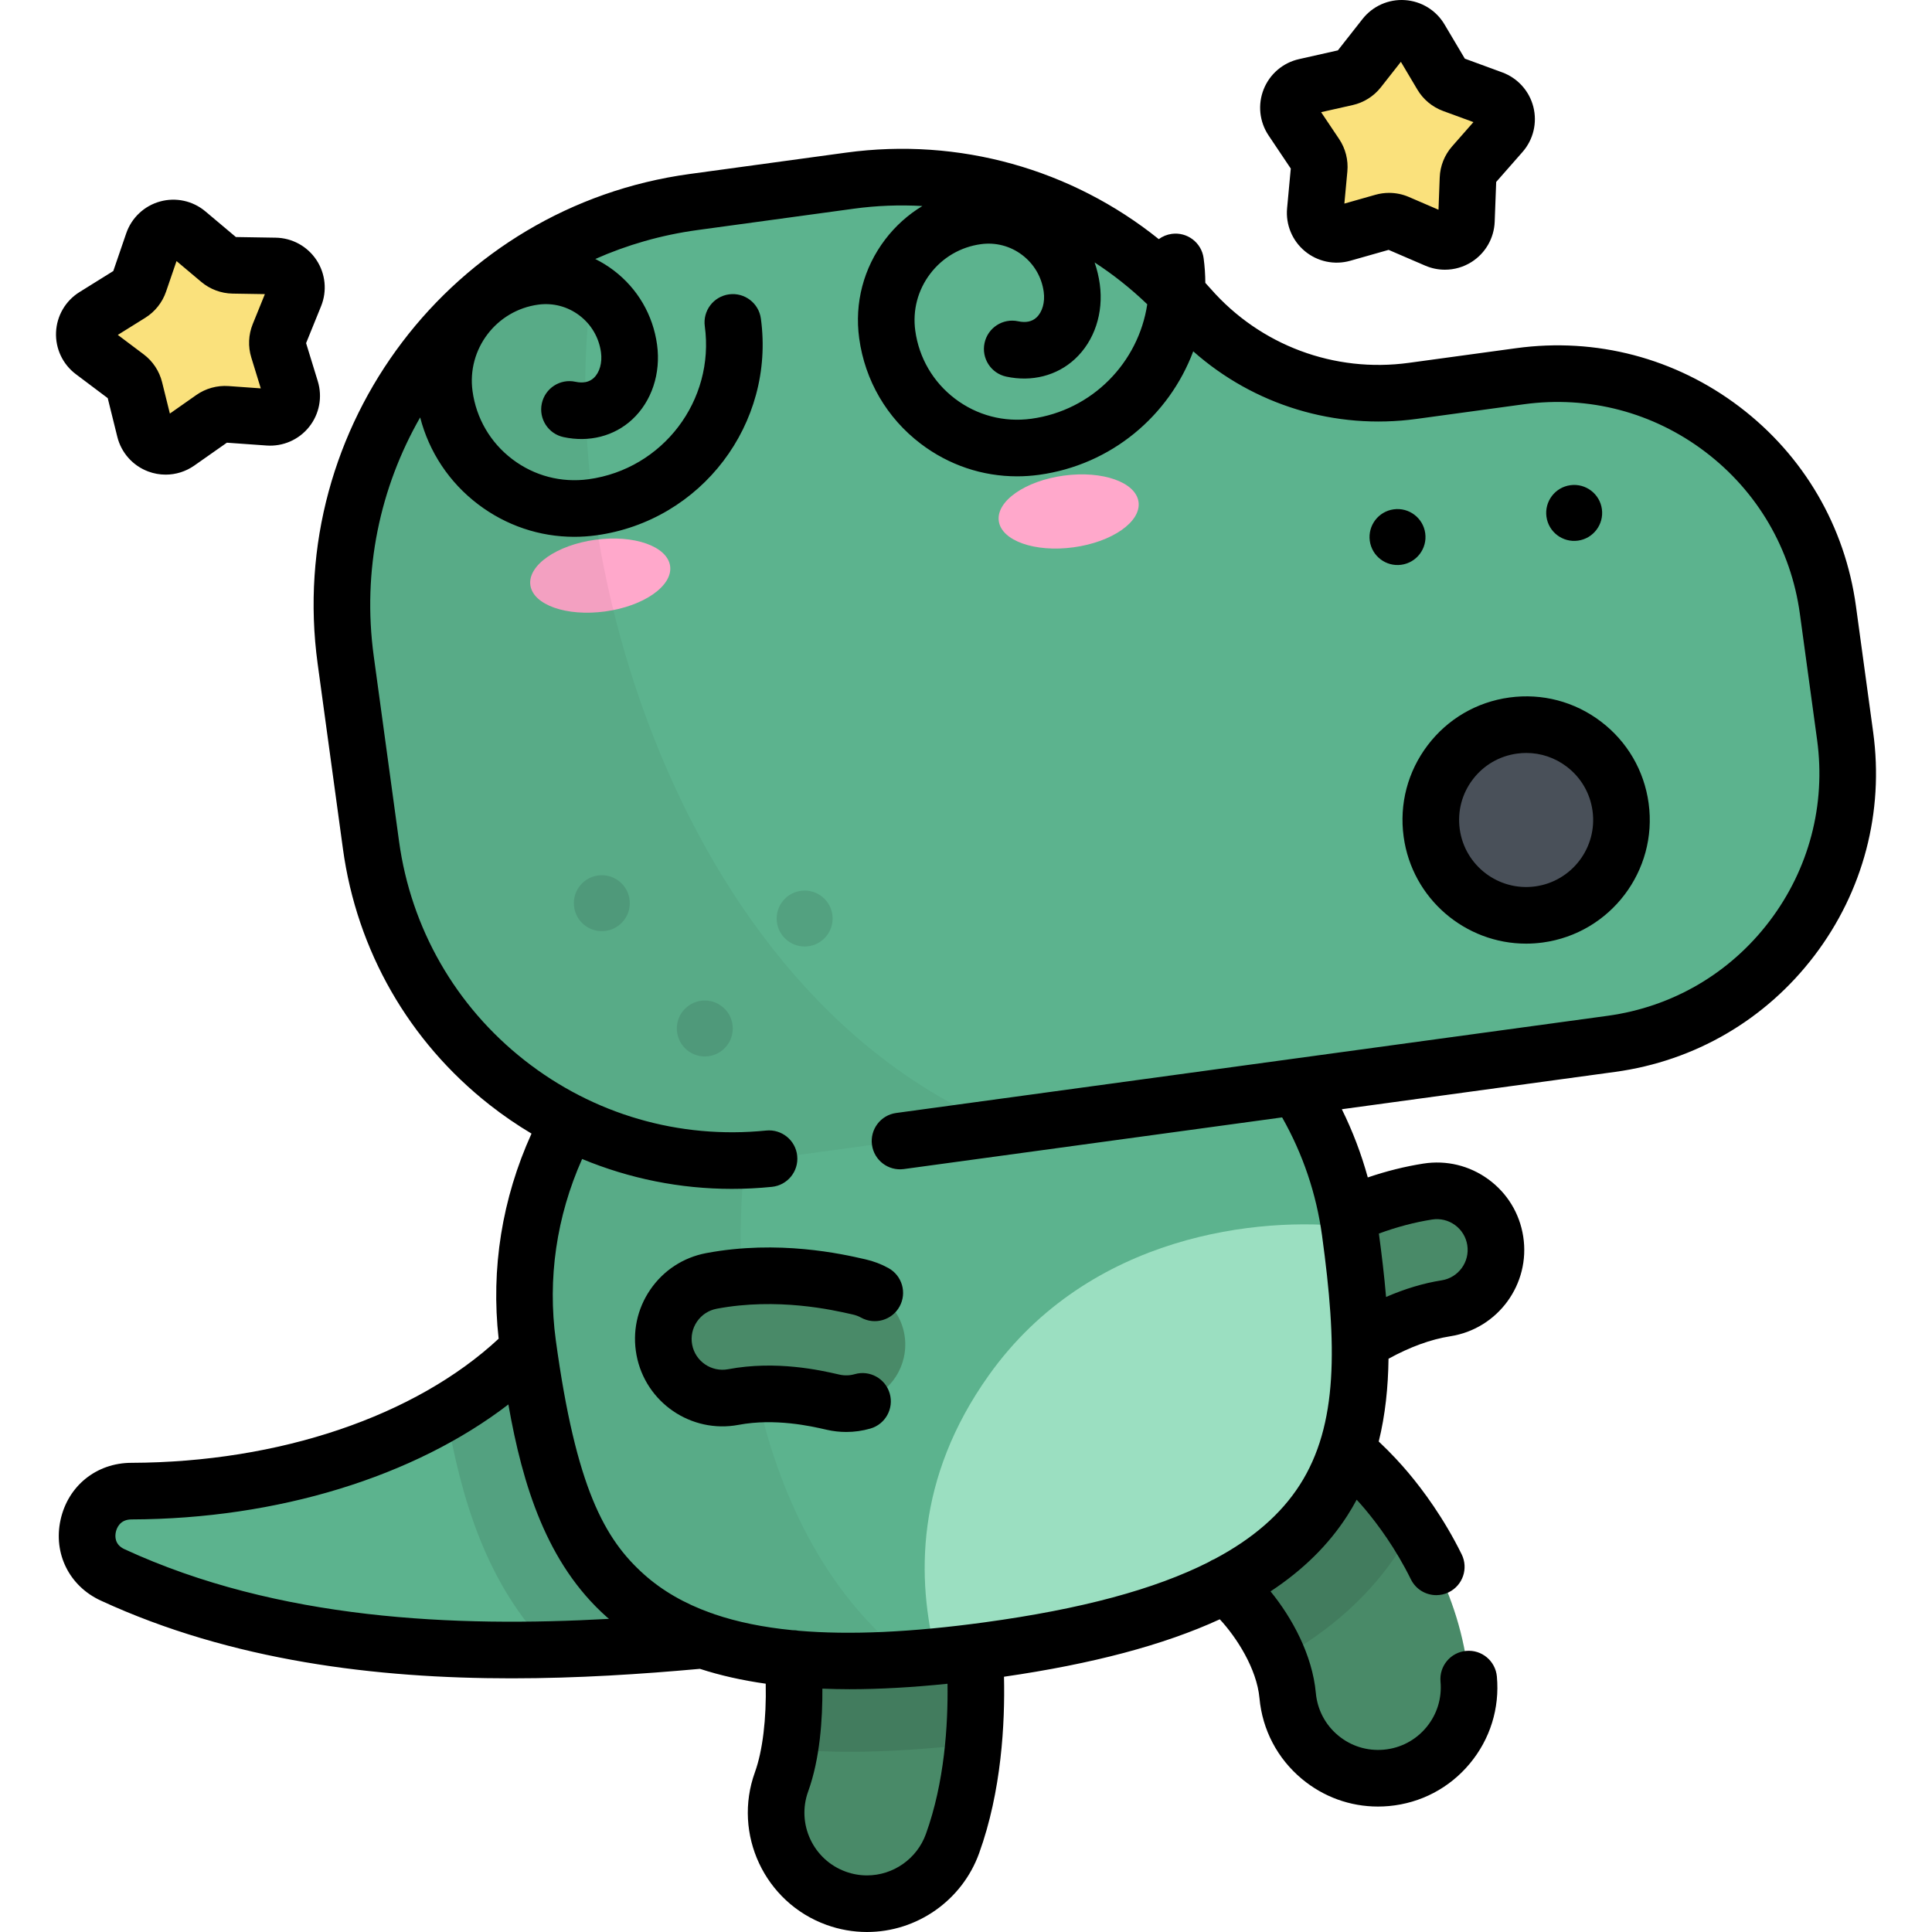 <?xml version="1.0" encoding="iso-8859-1"?>
<!-- Generator: Adobe Illustrator 19.0.0, SVG Export Plug-In . SVG Version: 6.00 Build 0)  -->
<svg version="1.1" id="Capa_1" xmlns="http://www.w3.org/2000/svg" xmlns:xlink="http://www.w3.org/1999/xlink" x="0px" y="0px"
	 viewBox="0 0 512.001 512.001" style="enable-background:new 0 0 512.001 512.001;" xml:space="preserve">
<path style="fill:#498A68;" d="M350.406,359.276c-5.19,0-10.268-2.579-13.248-7.29c-4.622-7.309-2.444-16.98,4.864-21.602
	l0.376-0.238c4.519-2.869,18.27-11.598,35.966-14.369c8.544-1.339,16.553,4.503,17.891,13.046
	c1.338,8.543-4.503,16.553-13.046,17.891c-11.259,1.764-20.536,7.653-24.029,9.87l-0.421,0.267
	C356.164,358.492,353.267,359.276,350.406,359.276z"/>
<path style="fill:#5CB38E;" d="M251.851,426.696c-72.393,9.888-155.705,21.268-222.014-9.34
	c-11.347-5.238-7.509-22.155,4.988-22.193c49.18-0.15,88.07-17.986,108.484-41.061L251.851,426.696z"/>
<path style="opacity:0.1;enable-background:new    ;" d="M118.246,374.262c3.965,23.009,10.666,45.602,27.538,62.843
	c35.838-0.816,72.151-5.776,106.067-10.409l-108.542-72.593C136.767,361.499,128.316,368.352,118.246,374.262z"/>
<g>
	<path style="fill:#498A68;" d="M229.765,504.502c-2.721,0.001-5.485-0.464-8.191-1.443c-12.51-4.525-18.984-18.334-14.459-30.844
		c5.472-15.128,3.189-40.267,0.415-47.873c-7.051-9.406-6.328-22.807,2.201-31.397c9.372-9.441,24.624-9.496,34.065-0.122
		c8.028,7.97,12.877,22.75,14.412,43.927c0.808,11.152,1.132,32.717-5.789,51.851C248.872,498.405,239.622,504.501,229.765,504.502z
		 M209.833,426.99c0.007,0.006,0.013,0.013,0.019,0.019C209.846,427.003,209.84,426.997,209.833,426.99z"/>
	<path style="fill:#498A68;" d="M367.422,471.154c-13.248,1.209-24.968-8.551-26.177-21.799
		c-1.22-13.367-12.288-26.556-17.681-29.835c-11.62-0.816-21.245-9.981-22.282-21.953c-1.144-13.215,8.611-24.861,21.807-26.065
		c0.038-0.004,0.076-0.007,0.114-0.01c20.539-1.778,37.815,15.937,44.289,23.636c7.198,8.558,19.591,26.416,21.729,49.851
		C390.43,458.225,380.67,469.945,367.422,471.154z M327.335,419.489c0.007-0.001,0.015-0.001,0.022-0.001
		C327.35,419.488,327.342,419.488,327.335,419.489z"/>
</g>
<path style="opacity:0.1;enable-background:new    ;" d="M371.007,410.635c1.281-1.992,2.44-4.011,3.509-6.049
	c-2.524-3.836-4.984-7.034-7.024-9.46c-6.474-7.698-23.751-25.413-44.289-23.636c-0.038,0.003-0.076,0.007-0.114,0.01
	c-13.196,1.204-22.951,12.85-21.807,26.065c1.037,11.972,10.662,21.137,22.282,21.953c4.085,2.485,11.421,10.66,15.271,20.288
	C352.877,432.013,363.471,422.355,371.007,410.635z"/>
<path style="opacity:0.1;enable-background:new    ;" d="M243.795,392.822c-9.442-9.373-24.693-9.319-34.065,0.122
	c-8.528,8.59-9.252,21.991-2.201,31.397c2.293,6.288,4.246,24.551,1.765,39.241c5.047,0.428,10.291,0.666,15.786,0.666
	c9.978,0,21.031-0.716,32.917-2.109c0.936-10.164,0.65-19.322,0.21-25.389C256.672,415.572,251.823,400.793,243.795,392.822z"/>
<path style="fill:#5CB38E;" d="M357.792,326.448c7.611,55.717,5.549,97.067-95.845,110.917
	c-101.395,13.85-114.47-25.432-122.081-81.15c-7.611-55.717,35.004-107.549,95.183-115.769
	C295.227,232.227,350.181,270.731,357.792,326.448z"/>
<path style="fill:#9BDFC1;" d="M357.792,326.448c-0.061-0.444-0.133-0.884-0.2-1.326c-23.491-2.724-68.739,1.731-95.518,39.302
	c-19.514,27.378-19.242,54.009-13.941,74.554c4.413-0.421,9.013-0.957,13.813-1.612
	C363.341,423.515,365.402,382.165,357.792,326.448z"/>
<path style="opacity:0.05;enable-background:new    ;" d="M214.611,245.096c-49.062,15.817-81.462,61.952-74.746,111.12
	c7.047,51.591,18.791,89.085,100.986,83.36C189.354,399.848,185.155,303.869,214.611,245.096z"/>
<path style="fill:#5CB38E;" d="M315.219,81.491L315.219,81.491c-22.45-25.596-56.245-38.221-89.978-33.613l-41.466,5.664
	c-58.953,8.053-100.217,62.372-92.164,121.325l6.704,49.077c7.227,52.91,55.978,89.943,108.888,82.716l219.814-30.025
	c39.636-5.414,67.379-41.935,61.965-81.571l-4.562-33.401c-5.414-39.636-41.935-67.379-81.571-61.965l-28.476,3.89
	C352.195,106.617,329.978,98.318,315.219,81.491z"/>
<circle style="fill:#495059;" cx="404.439" cy="217.311" r="25.26"/>
<g style="opacity:0.1;">
	<circle cx="159.489" cy="239.351" r="7.414"/>
	<circle cx="213.239" cy="243.421" r="7.414"/>
	<circle cx="186.779" cy="272.561" r="7.414"/>
</g>
<g>
	
		<ellipse transform="matrix(-0.135 -0.991 0.991 -0.135 29.379 330.695)" style="fill:#FFA8CB;" cx="158.992" cy="152.527" rx="9.587" ry="18.688"/>
	
		<ellipse transform="matrix(0.135 0.991 -0.991 0.135 379.268 -163.519)" style="fill:#FFA8CB;" cx="283.317" cy="135.53" rx="9.587" ry="18.688"/>
</g>
<path style="opacity:0.05;enable-background:new    ;" d="M160.422,59.429c-46.066,17.278-75.751,64.636-68.811,115.438
	l6.704,49.078c7.227,52.91,55.978,89.943,108.888,82.716l58.133-7.941C173.944,261.025,141.098,127.578,160.422,59.429z"/>
<path style="fill:#498A68;" d="M224.263,371.988c-1.146,0-2.309-0.126-3.473-0.391l-0.485-0.11
	c-4.034-0.921-14.755-3.368-25.963-1.257c-8.501,1.599-16.685-3.991-18.285-12.488c-1.601-8.498,3.991-16.685,12.488-18.285
	c17.615-3.319,33.509,0.309,38.73,1.501l0.432,0.099c8.434,1.91,13.722,10.296,11.812,18.729
	C237.873,367.055,231.416,371.988,224.263,371.988z"/>
<g>
	<path style="fill:#FAE17C;" d="M366.567,58.83l-10.778,3.059c-3.851,1.093-7.599-2.022-7.228-6.008l1.036-11.156
		c0.121-1.305-0.211-2.612-0.941-3.7l-6.24-9.305c-2.229-3.325-0.425-7.851,3.48-8.731l10.93-2.462
		c1.278-0.288,2.419-1.008,3.228-2.038l6.922-8.81c2.473-3.148,7.336-2.831,9.379,0.612l5.719,9.634
		c0.669,1.127,1.706,1.989,2.936,2.44l10.517,3.86c3.758,1.379,4.959,6.102,2.317,9.109l-7.395,8.416
		c-0.865,0.984-1.364,2.237-1.413,3.546l-0.422,11.196c-0.15,4-4.271,6.602-7.947,5.018l-10.29-4.433
		C369.174,58.56,367.828,58.472,366.567,58.83z"/>
	<path style="fill:#FAE17C;" d="M56.343,110.81l-9.169,6.438c-3.276,2.3-7.84,0.593-8.804-3.292l-2.696-10.875
		c-0.315-1.272-1.059-2.396-2.107-3.184l-8.956-6.731c-3.2-2.405-2.987-7.273,0.41-9.39l9.509-5.924
		c1.112-0.693,1.952-1.748,2.377-2.988l3.634-10.598c1.299-3.787,5.994-5.089,9.057-2.511l8.573,7.213
		c1.003,0.844,2.266,1.316,3.576,1.337l11.202,0.181c4.003,0.065,6.692,4.128,5.187,7.838l-4.211,10.382
		c-0.493,1.214-0.551,2.561-0.167,3.814l3.289,10.71c1.175,3.827-1.858,7.64-5.851,7.356l-11.175-0.797
		C58.715,109.696,57.416,110.057,56.343,110.81z"/>
</g>
<path d="M20.105,99.161l8.444,6.347l2.541,10.253c1.048,4.227,4.109,7.661,8.188,9.186c1.5,0.561,3.065,0.836,4.622,0.836
	c2.677,0,5.33-0.815,7.583-2.397l8.645-6.069l10.536,0.751c4.338,0.308,8.555-1.54,11.267-4.948
	c2.711-3.408,3.566-7.928,2.288-12.09l-3.101-10.098l3.971-9.788c1.637-4.036,1.179-8.612-1.225-12.244
	c-2.403-3.631-6.438-5.841-10.792-5.912l-10.56-0.171l-8.082-6.8c-3.332-2.803-7.826-3.782-12.022-2.62
	c-4.197,1.163-7.545,4.317-8.959,8.437l-3.426,9.991l-8.965,5.585c-3.696,2.303-6.016,6.275-6.206,10.626
	C14.66,92.387,16.625,96.546,20.105,99.161z M38.496,84.218c2.568-1.6,4.524-4.057,5.506-6.921l2.78-8.109l6.56,5.519
	c2.315,1.949,5.256,3.049,8.284,3.099l8.572,0.139l-3.222,7.944c-1.138,2.805-1.275,5.943-0.386,8.835l2.517,8.196l-8.551-0.61
	c-3.017-0.212-6.045,0.624-8.522,2.363l-7.017,4.926l-2.063-8.322c-0.728-2.938-2.461-5.556-4.88-7.374l-6.854-5.151L38.496,84.218z
	 M342.07,44.67l-0.977,10.517c-0.403,4.336,1.355,8.586,4.705,11.37c3.348,2.783,7.849,3.737,12.039,2.547l10.161-2.884l9.701,4.179
	c1.674,0.722,3.452,1.078,5.222,1.078c2.458,0,4.904-0.688,7.045-2.039c3.682-2.325,5.978-6.311,6.143-10.663l0.398-10.555
	l6.971-7.934c2.875-3.271,3.951-7.744,2.877-11.964c-1.073-4.221-4.155-7.636-8.243-9.137l-9.915-3.64l-5.392-9.083
	c-2.223-3.745-6.145-6.15-10.491-6.433c-4.345-0.29-8.545,1.592-11.235,5.016l-6.526,8.306l-10.303,2.321
	c-4.249,0.956-7.748,3.943-9.36,7.988c-1.613,4.045-1.127,8.62,1.298,12.237L342.07,44.67z M358.475,27.844
	c2.953-0.666,5.608-2.342,7.477-4.721l5.297-6.741l4.376,7.372c1.544,2.602,3.96,4.609,6.801,5.653l8.048,2.954l-5.659,6.44
	c-1.998,2.274-3.16,5.191-3.274,8.214l-0.323,8.567l-7.873-3.392c-1.657-0.714-3.44-1.075-5.227-1.075
	c-1.21,0-2.421,0.166-3.597,0.499h-0.001l-8.247,2.341l0.793-8.537c0.28-3.012-0.494-6.056-2.18-8.57l-4.775-7.12L358.475,27.844z
	 M496.412,194.049l-4.563-33.401c-2.89-21.155-13.845-39.918-30.847-52.833s-38.018-18.438-59.17-15.547l-28.475,3.89
	c-19.741,2.698-39.364-4.636-52.499-19.612c-0.47-0.536-0.953-1.057-1.432-1.582c-0.016-2.17-0.154-4.361-0.456-6.568
	c-0.561-4.104-4.341-6.976-8.446-6.416c-1.289,0.176-2.457,0.671-3.435,1.393c-23.096-18.55-52.91-27.018-82.863-22.926
	l-41.467,5.664c-62.957,8.6-107.179,66.815-98.58,129.771l6.704,49.077c3.68,26.939,17.477,51.024,38.851,67.819
	c3.567,2.803,7.285,5.347,11.123,7.638c-7.804,17.2-10.792,35.804-8.709,54.356c-22.078,20.531-58.122,32.773-97.345,32.892
	c-9.253,0.028-16.792,6.11-18.76,15.135c-1.95,8.939,2.33,17.526,10.651,21.367c34.734,16.033,73.146,20.613,108.82,20.612
	c17.583,0,34.49-1.116,49.973-2.518c5.33,1.733,11.134,3.044,17.44,3.938c0.197,9.303-0.814,17.793-2.866,23.465
	c-5.924,16.379,2.582,34.524,18.961,40.449c3.467,1.253,7.079,1.889,10.736,1.889h0.006c13.258,0,25.196-8.38,29.706-20.851
	c5.959-16.476,6.881-34.517,6.601-46.798c23.421-3.395,42.329-8.391,57.188-15.22c4.408,4.732,9.802,13.075,10.517,20.903
	c0.767,8.402,4.759,16.003,11.243,21.403c5.729,4.771,12.794,7.317,20.158,7.317c0.971,0,1.948-0.044,2.926-0.134
	c8.402-0.767,16.004-4.759,21.403-11.243c5.399-6.483,7.951-14.682,7.184-23.084c-0.376-4.125-4.017-7.172-8.15-6.787
	c-4.125,0.376-7.164,4.025-6.787,8.15c0.402,4.413-0.938,8.717-3.772,12.122c-2.836,3.405-6.827,5.501-11.24,5.904
	c-4.416,0.401-8.718-0.937-12.123-3.772s-5.501-6.827-5.904-11.239c-0.924-10.13-6.323-19.975-12.006-26.936
	c8.668-5.712,15.397-12.375,20.347-20.074c0.892-1.387,1.717-2.797,2.482-4.228c0.846,0.925,1.597,1.782,2.215,2.518
	c3.294,3.917,8.076,10.323,12.154,18.596c1.306,2.649,3.966,4.186,6.733,4.186c1.113,0,2.244-0.249,3.31-0.774
	c3.716-1.831,5.243-6.327,3.412-10.043c-4.742-9.622-10.3-17.067-14.128-21.62c-1.812-2.154-4.484-5.122-7.851-8.281
	c1.748-7.056,2.493-14.422,2.593-21.936c5.704-3.133,11.208-5.146,16.398-5.959c12.615-1.976,21.271-13.846,19.295-26.46
	c-0.956-6.111-4.236-11.484-9.233-15.129c-4.999-3.645-11.117-5.126-17.227-4.167c-4.862,0.761-9.79,1.993-14.726,3.669
	c-1.713-6.228-4.01-12.263-6.881-18.076l72.432-9.894c21.155-2.89,39.918-13.845,52.833-30.847
	C493.78,236.218,499.302,215.204,496.412,194.049z M379.527,323.186c2.154-0.337,4.308,0.185,6.067,1.467
	c1.76,1.284,2.915,3.176,3.252,5.329c0.696,4.444-2.353,8.625-6.797,9.321c-4.81,0.754-9.737,2.243-14.728,4.407
	c-0.472-5.607-1.151-11.229-1.9-16.805C370.177,325.161,374.903,323.91,379.527,323.186z M259.959,64.705
	c3.907-0.534,7.794,0.486,10.938,2.874c3.143,2.388,5.167,5.856,5.702,9.767c0.375,2.745-0.361,5.348-1.921,6.793
	c-1.19,1.104-2.822,1.441-4.851,1.005c-4.052-0.876-8.039,1.706-8.91,5.754c-0.872,4.05,1.705,8.039,5.754,8.91
	c6.79,1.461,13.423-0.24,18.201-4.666c5.167-4.788,7.63-12.2,6.588-19.827c-0.271-1.983-0.733-3.91-1.373-5.76
	c4.95,3.217,9.621,6.923,13.947,11.086c-2.318,15.402-14.536,28.123-30.73,30.335c-7.228,0.985-14.406-0.899-20.213-5.311
	c-5.808-4.412-9.55-10.822-10.537-18.048c-0.736-5.385,0.669-10.733,3.956-15.061C249.798,68.229,254.574,65.44,259.959,64.705z
	 M32.981,410.547c-2.589-1.195-2.541-3.365-2.282-4.552c0.218-0.999,1.058-3.322,4.15-3.332
	c38.74-0.118,74.943-11.329,99.877-30.469c3.781,21.473,10.169,42.157,26.022,56.283c0.207,0.185,0.429,0.354,0.639,0.537
	C120.73,431.286,73.745,429.365,32.981,410.547z M245.365,486.049c-2.369,6.551-8.639,10.952-15.602,10.953h-0.003
	c-1.913,0-3.81-0.335-5.636-0.995c-8.601-3.111-13.068-12.64-9.957-21.241c3.164-8.748,3.827-19.364,3.771-27.257
	c2.337,0.09,4.711,0.152,7.164,0.152c8.024,0,16.688-0.491,25.999-1.447C251.253,457.138,250.315,472.365,245.365,486.049z
	 M468.92,244.146c-10.492,13.812-25.734,22.71-42.919,25.058l-188.502,25.749c-4.104,0.56-6.977,4.342-6.416,8.446
	s4.342,6.977,8.446,6.416l100.248-13.693c5.512,9.723,9.068,20.245,10.583,31.342c3.956,28.961,4.345,50.118-5.923,66.087
	c-4.963,7.719-12.413,14.218-22.609,19.626c-0.509,0.196-0.996,0.451-1.457,0.758c-14.359,7.284-33.931,12.516-59.44,16
	c-19.337,2.642-35.652,3.398-49.295,2.232c-0.525-0.109-1.07-0.159-1.625-0.15c-7.745-0.761-14.606-2.164-20.642-4.218
	c-0.338-0.15-0.691-0.269-1.052-0.368c-6.946-2.491-12.78-5.865-17.59-10.151c-10.509-9.364-18.094-23.015-23.43-62.078
	c-2.233-16.345,0.177-32.821,6.971-48.057c12.527,5.203,25.968,7.921,39.681,7.921c3.524,0,7.066-0.178,10.613-0.538
	c4.121-0.418,7.123-4.097,6.706-8.218c-0.417-4.121-4.099-7.12-8.218-6.706c-23.046,2.335-45.794-4.276-64.047-18.619
	c-18.296-14.376-30.106-34.994-33.256-58.055l-6.704-49.077c-3.103-22.719,1.707-44.724,12.303-63.236
	c2.368,9.159,7.693,17.209,15.342,23.019c7.437,5.649,16.323,8.626,25.504,8.626c1.928,0,3.87-0.131,5.813-0.396
	c27.867-3.807,47.441-29.576,43.635-57.442c-0.561-4.104-4.339-6.977-8.446-6.416c-4.104,0.561-6.977,4.342-6.416,8.446
	c2.687,19.672-11.131,37.862-30.803,40.55c-7.229,0.986-14.405-0.899-20.213-5.311c-5.809-4.412-9.551-10.822-10.538-18.048
	c-1.518-11.115,6.289-21.393,17.404-22.911c3.913-0.532,7.795,0.487,10.938,2.874c3.143,2.388,5.168,5.856,5.702,9.767
	c0.375,2.745-0.361,5.348-1.921,6.794c-1.19,1.104-2.822,1.442-4.851,1.005c-4.055-0.876-8.039,1.705-8.91,5.754
	c-0.872,4.05,1.705,8.038,5.754,8.91c6.787,1.461,13.423-0.24,18.201-4.666c5.167-4.788,7.63-12.2,6.588-19.827
	c-1.077-7.88-5.157-14.87-11.491-19.681c-1.547-1.175-3.184-2.183-4.888-3.024c8.412-3.731,17.476-6.357,27.04-7.664l41.467-5.664
	c6.092-0.833,12.176-1.055,18.18-0.712c-3.773,2.279-7.123,5.269-9.87,8.885c-5.711,7.517-8.152,16.809-6.874,26.164
	c1.529,11.196,7.328,21.127,16.326,27.962c7.437,5.649,16.323,8.626,25.503,8.625c1.928,0,3.87-0.131,5.813-0.396
	c19.231-2.627,34.509-15.716,40.883-32.733c16.067,14.229,37.564,20.865,59.169,17.915l28.476-3.89
	c17.185-2.347,34.256,2.138,48.067,12.629c13.811,10.492,22.711,25.734,25.058,42.919l4.563,33.401
	C483.897,213.265,479.412,230.335,468.92,244.146z M228.945,333.646c-5.599-1.279-22.638-5.167-41.787-1.559
	c-6.079,1.145-11.347,4.589-14.836,9.697s-4.779,11.269-3.634,17.347c2.362,12.545,14.494,20.838,27.044,18.47
	c9.674-1.822,19.286,0.373,22.916,1.202l0.483,0.109c1.686,0.383,3.413,0.577,5.133,0.577c2.163,0,4.314-0.304,6.395-0.905
	c3.98-1.148,6.275-5.306,5.127-9.285c-1.148-3.98-5.306-6.275-9.285-5.127c-1.313,0.378-2.703,0.417-4.05,0.112l-0.474-0.107
	c-4.452-1.017-16.275-3.716-29.02-1.316c-4.421,0.827-8.696-2.087-9.528-6.506c-0.403-2.141,0.051-4.311,1.28-6.11
	c1.229-1.799,3.085-3.013,5.226-3.416c16.082-3.029,30.827,0.337,35.664,1.441l0.454,0.104c0.757,0.171,1.479,0.445,2.147,0.814
	c3.626,2.002,8.188,0.685,10.191-2.94c2.003-3.626,0.686-8.188-2.94-10.191c-1.904-1.052-3.953-1.83-6.066-2.308L228.945,333.646z
	 M424.262,191.219c-6.968-5.293-15.579-7.556-24.252-6.373c-8.671,1.185-16.361,5.675-21.655,12.644
	c-5.293,6.969-7.557,15.581-6.372,24.252c2.241,16.402,16.325,28.332,32.439,28.332c1.471,0,2.96-0.1,4.457-0.304
	c17.9-2.445,30.473-18.996,28.028-36.896C435.721,204.203,431.231,196.513,424.262,191.219z M406.847,234.908
	c-9.702,1.326-18.678-5.491-20.003-15.196c-0.642-4.701,0.585-9.371,3.455-13.149s7.04-6.212,11.741-6.854
	c0.816-0.112,1.631-0.167,2.441-0.167c3.854,0,7.585,1.25,10.708,3.622c3.778,2.87,6.212,7.04,6.854,11.741
	C423.369,224.609,416.552,233.583,406.847,234.908z M418.176,143.275c4.057-0.554,6.897-4.292,6.343-8.35
	c-0.554-4.057-4.292-6.897-8.35-6.343c-4.057,0.554-6.897,4.292-6.343,8.35C410.381,140.989,414.119,143.829,418.176,143.275z
	 M377.702,141.32c-0.554-4.057-4.293-6.897-8.35-6.343s-6.897,4.292-6.343,8.35c0.554,4.057,4.293,6.897,8.35,6.343
	C375.416,149.115,378.256,145.377,377.702,141.32z"/>
<g>
</g>
<g>
</g>
<g>
</g>
<g>
</g>
<g>
</g>
<g>
</g>
<g>
</g>
<g>
</g>
<g>
</g>
<g>
</g>
<g>
</g>
<g>
</g>
<g>
</g>
<g>
</g>
<g>
</g>
</svg>
